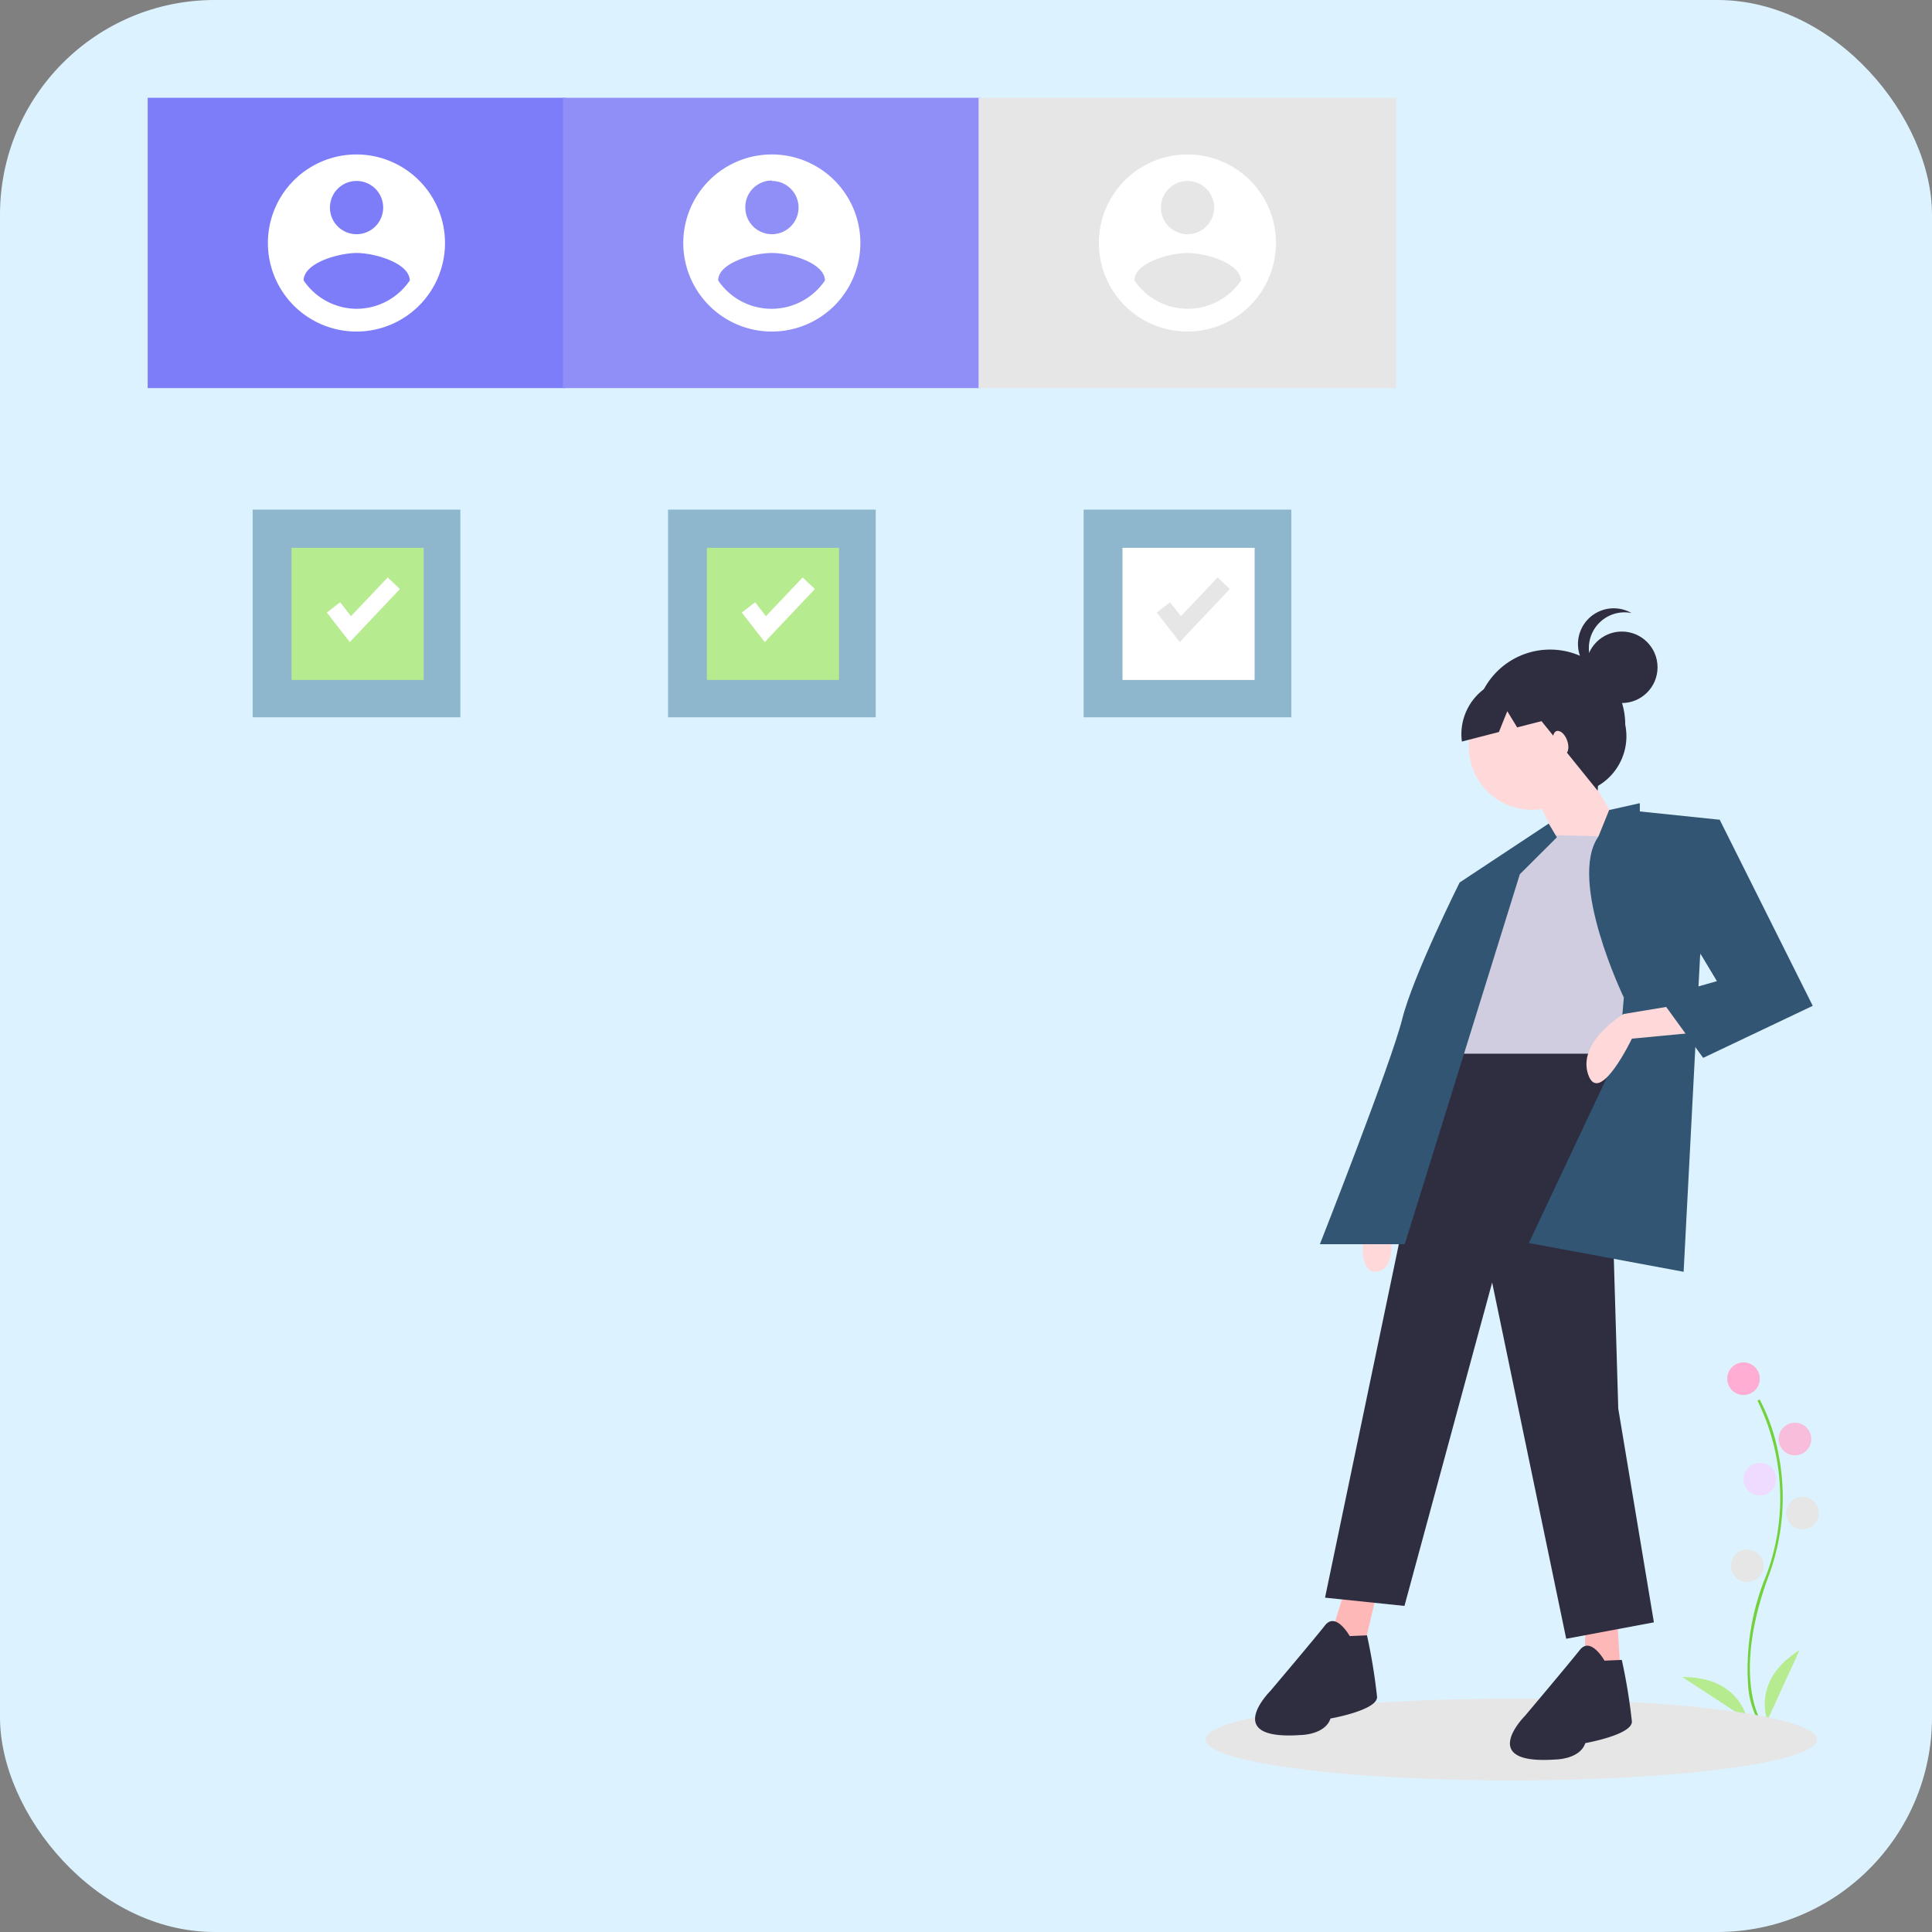 <svg id="f00c0d3c-9629-45bc-9464-54ea79fd6c50" xmlns="http://www.w3.org/2000/svg" viewBox="0 0 180 180"><rect x="0" y="0" width="180" height="180" fill="#808080" stroke="none"/><title>undraw_subscriptions_1xdv</title><rect width="180" height="180" rx="20" fill="#dcf3ff"/><path d="M164.45,160.92a8.22,8.22,0,0,1-.88-3.29,22.85,22.85,0,0,1,1.69-10.14,20.49,20.49,0,0,0-.81-16.28l.2-.12a18.19,18.19,0,0,1,1.7,4.8,21,21,0,0,1-.87,11.68c-3.33,9-.85,13.19-.83,13.23Z" transform="translate(-0.71 -0.71)" fill="#73d13d"/><circle cx="162.44" cy="128.45" r="1.52" fill="#ffadd2"/><circle cx="167.23" cy="134.07" r="1.52" fill="#f9bddc"/><circle cx="163.96" cy="137.81" r="1.52" fill="#efdbff"/><circle cx="167.94" cy="140.97" r="1.52" fill="#e6e6e6"/><circle cx="162.79" cy="145.88" r="1.52" fill="#e6e6e6"/><path d="M165.37,161s-1.52-3.74,3-6.55Z" transform="translate(-0.71 -0.71)" fill="#b7eb8f"/><path d="M163.5,160.91s-.69-4-6.05-3.95Z" transform="translate(-0.71 -0.71)" fill="#b7eb8f"/><ellipse cx="140.81" cy="162.07" rx="28.49" ry="3.81" fill="#e6e6e6"/><path d="M144.78,75.18l2.09-.51a5.37,5.37,0,0,0,5.37-5.37,5.55,5.55,0,0,0-.11-1.07h0a7,7,0,0,0-7-7h0a7,7,0,0,0-7,7h0a5.59,5.59,0,0,0,3.83,6.9A5.44,5.44,0,0,0,144.78,75.18Z" transform="translate(-0.71 -0.71)" fill="#2f2e41"/><polygon points="147.57 71.37 150.77 76.86 149.87 79.54 145.28 78.77 142.98 73.92 147.57 71.37" fill="#ffd9d9"/><circle cx="151.1" cy="62.17" r="3.33" fill="#2f2e41"/><path d="M148.74,61.09a3.33,3.33,0,0,1,3.32-3.33,3,3,0,0,1,.66.07,3.33,3.33,0,1,0-2.84,6,3.49,3.49,0,0,0,.77.26A3.33,3.33,0,0,1,148.74,61.09Z" transform="translate(-0.71 -0.71)" fill="#2f2e41"/><path d="M127.73,115.86s-.51,3.58,1.28,3.32,1.28-3.32,1.28-3.32Z" transform="translate(-0.71 -0.71)" fill="#ffd9d9"/><polygon points="125.24 148.34 123.96 152.43 127.02 153.7 128.3 148.34 125.24 148.34" fill="#ffb8b8"/><polygon points="147.7 151.01 147.65 155.29 150.96 155.63 150.64 150.13 147.7 151.01" fill="#ffb8b8"/><polygon points="134.43 96.26 149.75 96.77 150.77 131.24 154.09 151.15 145.92 152.68 139.02 119.49 130.85 149.62 123.45 148.85 134.43 96.26" fill="#2f2e41"/><path d="M126.46,153.14s-1.28-2.3-2.3-1-5.11,6.13-5.11,6.13-4.59,4.6,2.81,4.09c0,0,2.3,0,2.81-1.54,0,0,4.34-.76,4.34-2a53.83,53.83,0,0,0-.94-5.75Z" transform="translate(-0.71 -0.71)" fill="#2f2e41"/><path d="M150.2,155.43s-1.28-2.29-2.3-1-5.1,6.13-5.1,6.13-4.6,4.59,2.8,4.08c0,0,2.3,0,2.81-1.53,0,0,4.34-.76,4.34-2a53.39,53.39,0,0,0-.94-5.75Z" transform="translate(-0.71 -0.71)" fill="#2f2e41"/><circle cx="142.72" cy="69.58" r="5.87" fill="#ffd9d9"/><path d="M152.88,78.72l-9.19-.26-5.36,6.13s-4.85,4.85-2.56,8.42v5.87h14.81l3.83-9.95Z" transform="translate(-0.71 -0.71)" fill="#d0cde1"/><path d="M152,93.65s-5.25-10.9-2.37-15l1-2.47,2.86-.64v.77l7.4.77-1.79,12.76-1.53,29.36-14.42-2.68,8.42-17.87Z" transform="translate(-0.71 -0.71)" fill="#315573"/><path d="M145,77.44l-8.3,5.49s-4.34,8.68-5.36,12.76-7.66,20.94-7.66,20.94h7.91l10.72-34.47,3.45-3.44Z" transform="translate(-0.71 -0.71)" fill="#315573"/><path d="M156.58,94.42l-4.59.76s-4.34,2.56-3.32,5.62,4.08-3.32,4.08-3.32l5.36-.51Z" transform="translate(-0.71 -0.71)" fill="#ffd9d9"/><polygon points="158.17 77.37 160.21 76.35 168.89 93.71 158.68 98.56 154.6 92.94 159.96 91.41 156.13 85.03 158.17 77.37" fill="#315573"/><path d="M147.26,63.33l-4.49-.82-3.46,2.17a5.24,5.24,0,0,0-2.4,5.12l3.45-.89.78-1.94.92,1.51,2.27-.58,5.23,6.48.42-6.26Z" transform="translate(-0.71 -0.71)" fill="#2f2e41"/><ellipse cx="146.11" cy="69.91" rx="0.64" ry="1.15" transform="translate(-15.8 53.42) rotate(-19.98)" fill="#ffd9d9"/><rect x="23.54" y="47.48" width="19.35" height="19.35" fill="#8eb7ce"/><rect x="27.16" y="51.04" width="12.31" height="12.31" fill="#b7eb8f"/><rect x="13.76" y="9.11" width="38.92" height="27.05" fill="#7d7df9"/><path d="M33.92,15.1a8.25,8.25,0,1,0,8.25,8.24h0A8.26,8.26,0,0,0,33.92,15.1Zm0,2.47A2.48,2.48,0,1,1,31.45,20h0A2.48,2.48,0,0,1,33.92,17.57Zm0,11.91A6,6,0,0,1,29,26.84c0-1.65,3.3-2.56,4.94-2.56s4.91.91,4.95,2.56a6,6,0,0,1-4.95,2.64Z" transform="translate(-0.71 -0.71)" fill="#fff"/><rect x="62.24" y="47.48" width="19.35" height="19.35" fill="#8eb7ce"/><rect x="65.86" y="51.04" width="12.31" height="12.31" fill="#b7eb8f"/><rect x="52.45" y="9.11" width="38.92" height="27.05" fill="#8f8ff7"/><path d="M72.62,15.1a8.25,8.25,0,1,0,8.25,8.24A8.25,8.25,0,0,0,72.62,15.1Zm0,2.47A2.48,2.48,0,1,1,70.15,20a2.47,2.47,0,0,1,2.47-2.47Zm0,11.91a6,6,0,0,1-5-2.64c0-1.65,3.3-2.56,5-2.56s4.91.91,4.95,2.56a6,6,0,0,1-4.95,2.64Z" transform="translate(-0.71 -0.71)" fill="#fff"/><rect x="91.17" y="9.11" width="38.92" height="27.05" fill="#e6e6e6"/><path d="M111.34,15.1a8.25,8.25,0,1,0,8.25,8.24A8.24,8.24,0,0,0,111.34,15.1Zm0,2.47A2.48,2.48,0,1,1,108.87,20,2.48,2.48,0,0,1,111.34,17.57Zm0,11.91a6,6,0,0,1-4.94-2.64c0-1.65,3.29-2.56,4.94-2.56s4.91.91,5,2.56a6,6,0,0,1-5,2.64Z" transform="translate(-0.71 -0.71)" fill="#fff"/><rect x="100.96" y="47.48" width="19.35" height="19.35" fill="#8eb7ce"/><rect x="104.58" y="51.04" width="12.31" height="12.31" fill="#fff"/><polygon points="32.59 59.82 30.45 57.07 31.69 56.11 32.7 57.41 36.12 53.8 37.26 54.88 32.59 59.82" fill="#fff"/><polygon points="71.25 59.82 69.11 57.07 70.35 56.11 71.36 57.41 74.78 53.8 75.92 54.88 71.25 59.82" fill="#fff"/><polygon points="109.91 59.82 107.77 57.07 109.01 56.11 110.02 57.41 113.44 53.8 114.58 54.88 109.91 59.82" fill="#e6e6e6"/></svg>